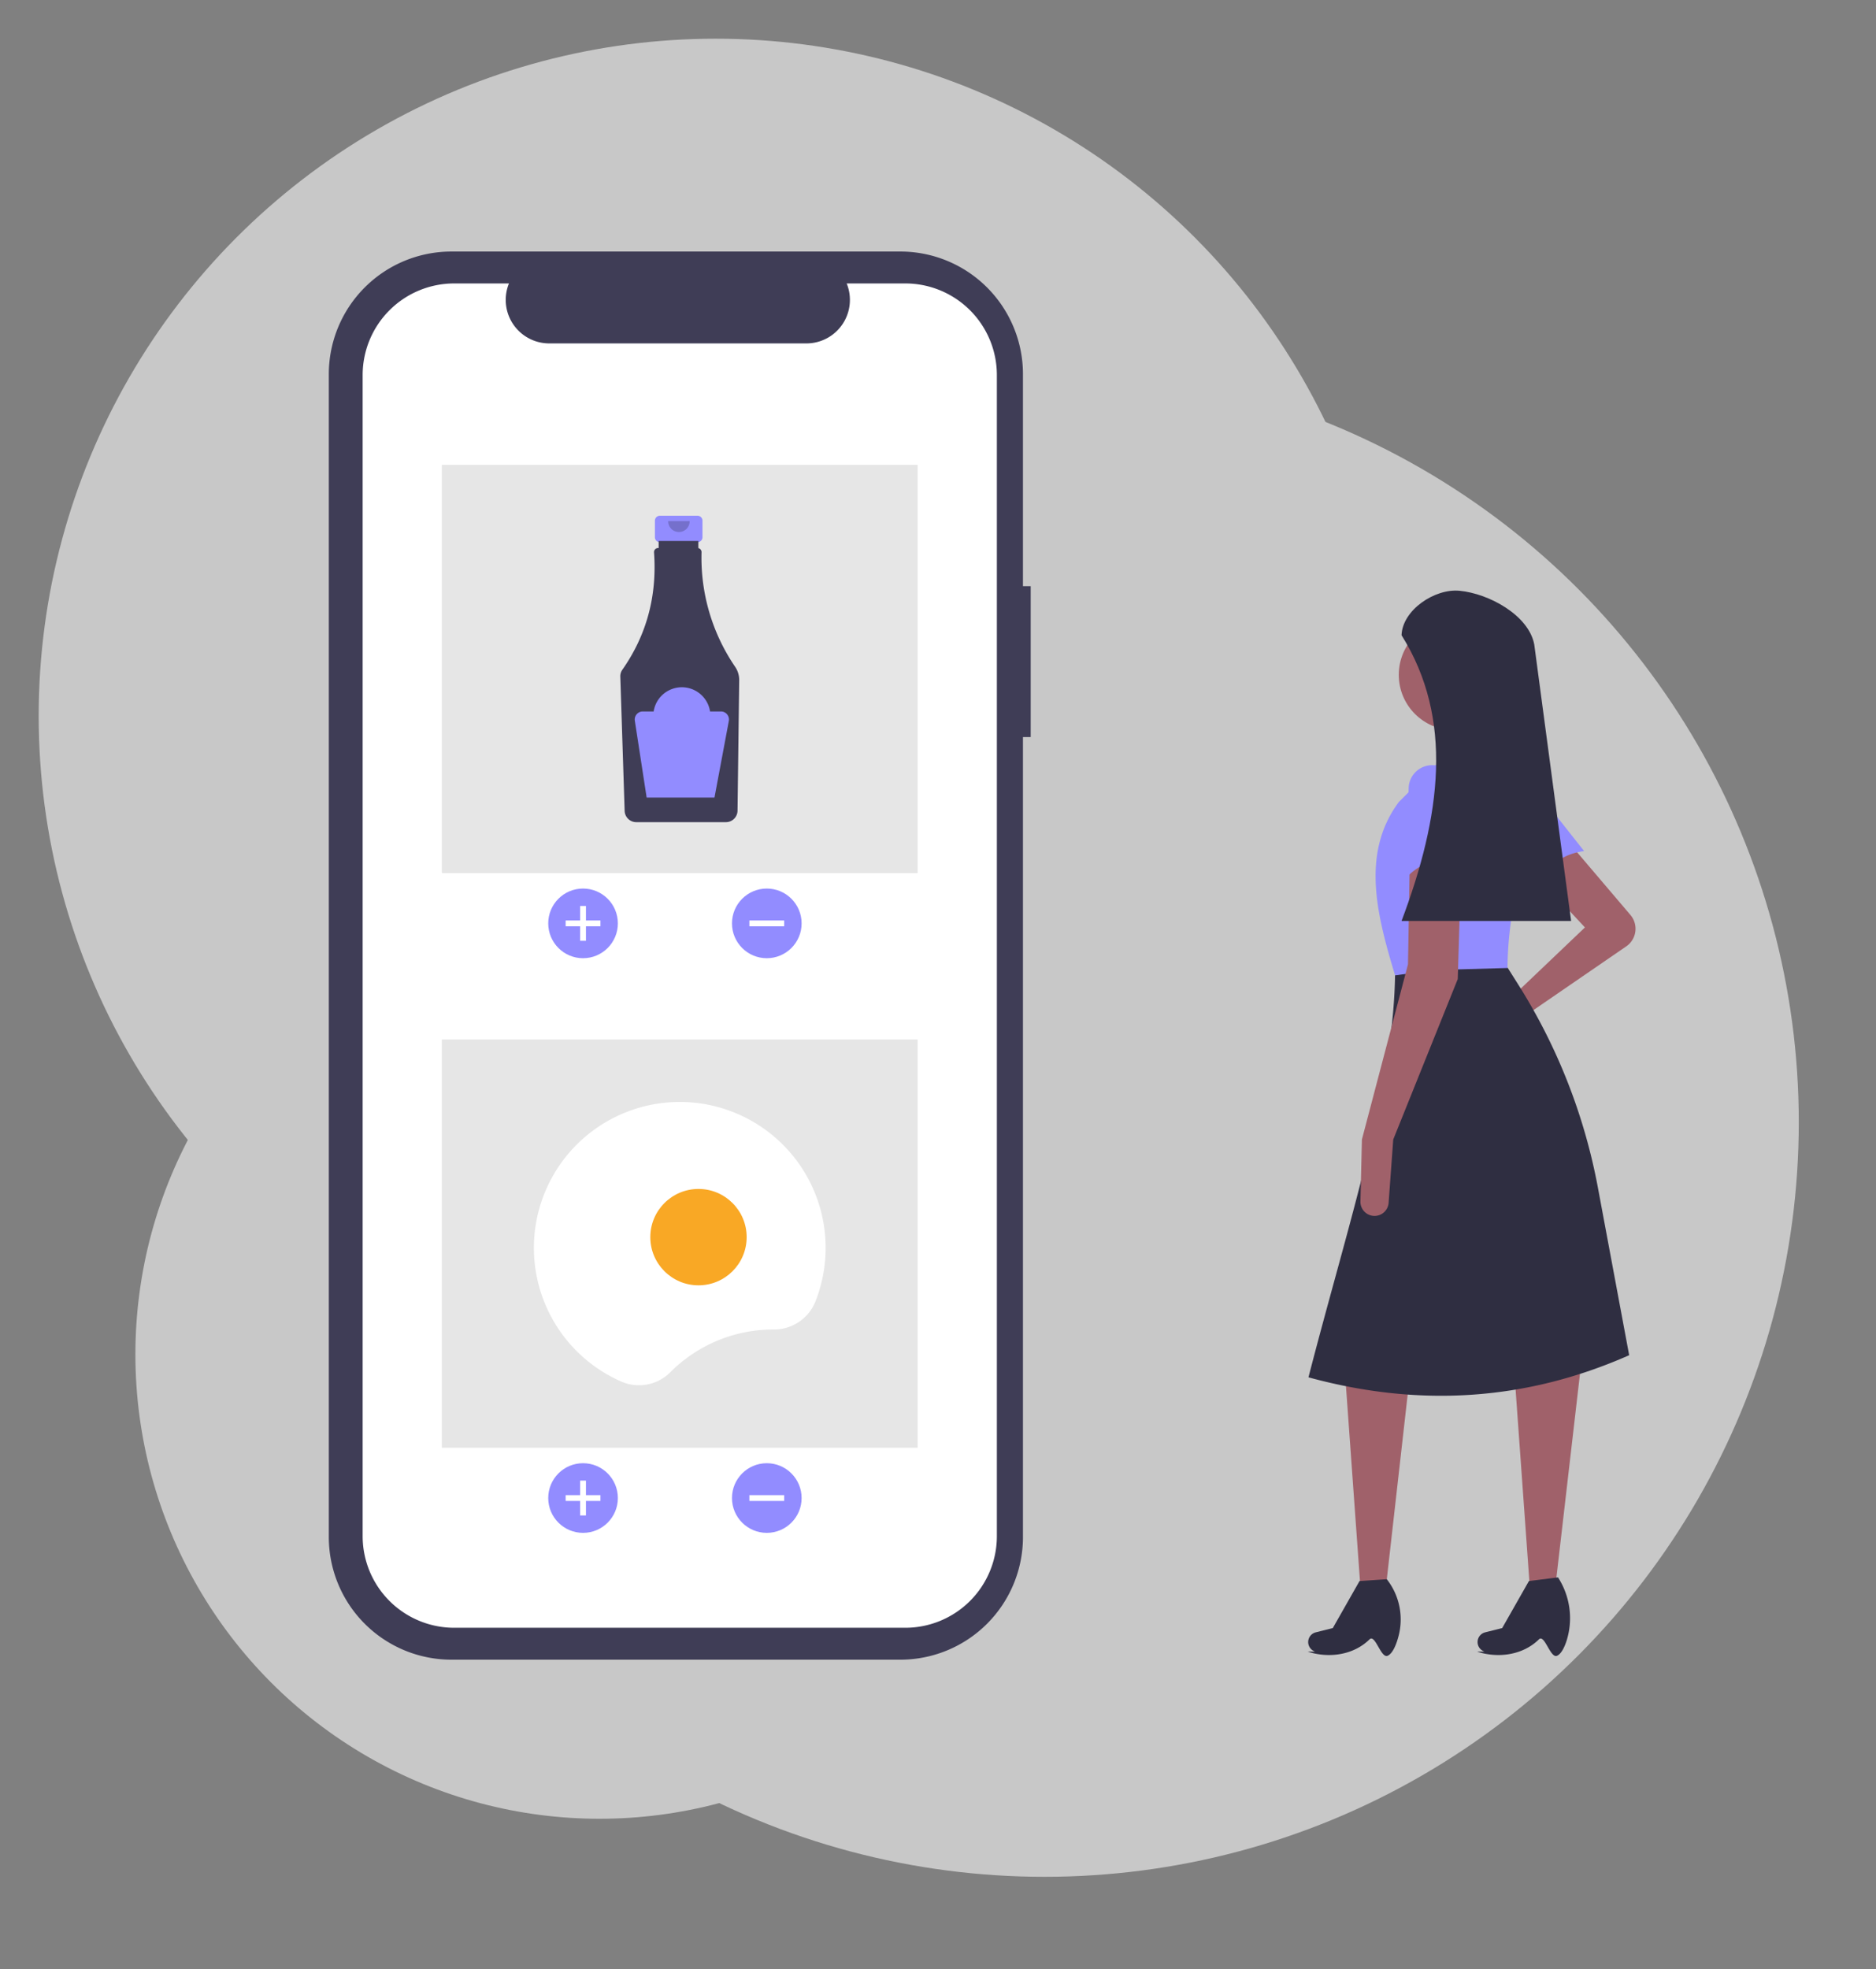 <svg xmlns="http://www.w3.org/2000/svg" data-name="Layer 1"
  viewBox="-170 -130 969.924 1017.778" xmlns:xlink="http://www.w3.org/1999/xlink">
  <rect x="-170" y="-130" width="969.924" height="1017.778" fill="#808080" stroke="none"/>
  <defs>
    <style>
      .primary {
        fill: #928cff;
      }
      .back {
        fill: rgba(200, 200, 200, 1);
      }
    </style>
  </defs>
  <circle cx="200" cy="240" r="350" class="back" />
  <circle cx="370" cy="450" r="390" class="back" />
  <circle cx="140" cy="570" r="240" class="back" />
  <g class="illustration">
    <path
      d="M888,428.993a11.02,11.02,0,0,1-2.155,16.227l-53.77,36.917-23.677,15.785a6.509,6.509,0,0,1-8.649-1.294h0a6.509,6.509,0,0,1,1.769-9.751l22.933-13.316L864.475,435.442l-25.729-27.635,19.059-14.294Z"
      transform="translate(-215.038 -86.111)" fill="#a0616a" />
    <polygon points="546.52 690.482 533.367 690.482 525.555 581.847 558.908 580.894 546.52 690.482" fill="#a0616a" />
    <path
      d="M762.511,811.851c-3.507,1.601-6.445-11.367-9.403-8.46-8.275,8.132-20.946,9.902-31.991,6.352l3.866-.043a5.173,5.173,0,0,1-3.26-6.741h0a5.173,5.173,0,0,1,3.589-3.202l8.8-2.2,13.818-24.3,14.106-.953h0a33.7,33.7,0,0,1,6.233,28.749C766.987,806.278,765.011,810.71,762.511,811.851Z"
      transform="translate(-215.038 -86.111)" fill="#2f2e41" />
    <polygon points="634.096 690.482 620.943 690.482 613.131 581.847 647.437 575.177 634.096 690.482" fill="#a0616a" />
    <path
      d="M850.087,811.851c-3.507,1.601-6.445-11.367-9.403-8.46-8.275,8.132-20.946,9.902-31.991,6.352l3.866-.043a5.173,5.173,0,0,1-3.26-6.741h0a5.173,5.173,0,0,1,3.589-3.202l8.8-2.2,13.818-24.3,15.059-1.906.38.622a38.827,38.827,0,0,1,4.161,31.749C853.852,807.735,852.148,810.911,850.087,811.851Z"
      transform="translate(-215.038 -86.111)" fill="#2f2e41" />
    <path
      d="M864.048,395.97c-12.096,1.683-20.469,8.307-23.88,21.521l-22.233-41.05a12.155,12.155,0,0,1,3.873-15.437h0a12.155,12.155,0,0,1,16.511,2.417Z"
      transform="translate(-215.038 -86.111)" class="primary" />
    <path
      d="M887.346,656.523C833.288,680.441,777.965,683.384,721.535,667.958c20.606-79.922,44.938-152.188,44.788-211.552l55.27-4.765,8.51,13.491A299.308,299.308,0,0,1,871.175,569.893Z"
      transform="translate(-215.038 -86.111)" fill="#2f2e41" />
    <circle cx="581.779" cy="218.779" r="28.588" fill="#a0616a" />
    <polygon points="613.225 269.284 577.967 271.19 572.249 239.743 600.837 234.979 613.225 269.284" fill="#a0616a" />
    <path
      d="M824.452,456.407l-38.627,1.088-19.502,2.724c-9.573-31.621-17.632-63.17,1.906-89.576L791.099,347.772l34.306-.953.454.26a27.626,27.626,0,0,1,12.657,32.14C830.003,406.883,824.535,433.007,824.452,456.407Z"
      transform="translate(-215.038 -86.111)" class="primary" />
    <path
      d="M765.37,545.03l-2.396,32.746a7.294,7.294,0,0,1-6.789,6.746h0a7.294,7.294,0,0,1-7.777-7.452l.763-32.041,23.823-90.529.953-55.27,26.682-.953-1.906,63.847Z"
      transform="translate(-215.038 -86.111)" fill="#a0616a" />
    <path
      d="M803.487,403.042c-11.313-4.6-21.878-3.06-31.447,6.671l1.311-46.666a12.155,12.155,0,0,1,11.083-11.422h0a12.155,12.155,0,0,1,13.081,10.36Z"
      transform="translate(-215.038 -86.111)" class="primary" />
    <path
      d="M857.328,432.107h-87.67c20.452-54.157,27.047-104.539,0-147.705.464-12.965,17.093-24.205,30.007-22.963h0c15.252,1.467,35.747,12.674,38.604,27.728Z"
      transform="translate(-215.038 -86.111)" fill="#2f2e41" />
    <path
      d="M577.928,259.058h-3.999V149.513A63.402,63.402,0,0,0,510.527,86.111H278.44a63.402,63.402,0,0,0-63.402,63.402V750.487A63.402,63.402,0,0,0,278.44,813.889H510.527a63.402,63.402,0,0,0,63.402-63.402V337.034h3.999Z"
      transform="translate(-215.038 -86.111)" fill="#3f3d56" />
    <path
      d="M513.085,102.606h-30.295a22.495,22.495,0,0,1-20.827,30.991H329.003A22.495,22.495,0,0,1,308.176,102.606H279.881a47.348,47.348,0,0,0-47.348,47.348V750.046a47.348,47.348,0,0,0,47.348,47.348H513.085a47.348,47.348,0,0,0,47.348-47.348V149.954A47.348,47.348,0,0,0,513.085,102.606Z"
      transform="translate(-215.038 -86.111)" fill="#fff" />
    <rect x="58.445" y="110.234" width="246" height="211" fill="#e6e6e6" />
    <circle cx="131.445" cy="347.234" r="18" class="primary" />
    <polygon
      points="140.445 345.734 132.945 345.734 132.945 338.234 129.945 338.234 129.945 345.734 122.445 345.734 122.445 348.734 129.945 348.734 129.945 356.234 132.945 356.234 132.945 348.734 140.445 348.734 140.445 345.734"
      fill="#fff" />
    <circle cx="226.445" cy="347.234" r="18" class="primary" />
    <rect x="439.983" y="424.345" width="3" height="18" transform="translate(659.789 -94.249) rotate(90)"
      fill="#fff" />
    <path
      d="M405.658,222.66H386.217a2.577,2.577,0,0,0-2.577,2.577v8.533a2.577,2.577,0,0,0,2.577,2.577H389.439v12.785h12.997V236.347h3.222a2.577,2.577,0,0,0,2.577-2.577v-8.533A2.577,2.577,0,0,0,405.658,222.66Z"
      transform="translate(-215.038 -86.111)" class="primary" />
    <path
      d="M425.129,300.752a99.945,99.945,0,0,1-17.387-59.256,2.108,2.108,0,0,0-1.645-2.103v-3.687H385.565v3.636h-.283a2.107,2.107,0,0,0-2.104,2.109q0.0.077.006.153,2.426,33.821-16.386,60.66a5.806,5.806,0,0,0-1.051,3.518l2.245,69.445a6.012,6.012,0,0,0,5.96,5.802h46.439a6.014,6.014,0,0,0,5.964-5.904l.865-67.425A12.168,12.168,0,0,0,425.129,300.752Z"
      transform="translate(-215.038 -86.111)" fill="#3f3d56" />
    <path d="M401.605,225.44a5.561,5.561,0,1,1-11.121,0" transform="translate(-215.038 -86.111)" opacity="0.2"
      style="isolation:isolate" />
    <path
      d="M417.778,323.82h-5.623a14.759,14.759,0,0,0-29.174,0h-5.624a4.15,4.15,0,0,0-4.102,4.781l6.108,39.704H414.437l7.419-39.57a4.15,4.15,0,0,0-4.079-4.915Z"
      transform="translate(-215.038 -86.111)" class="primary" />
    <rect x="58.445" y="407.234" width="246" height="211" fill="#e6e6e6" />
    <circle cx="131.445" cy="644.234" r="18" class="primary" />
    <polygon
      points="140.445 642.734 132.945 642.734 132.945 635.234 129.945 635.234 129.945 642.734 122.445 642.734 122.445 645.734 129.945 645.734 129.945 653.234 132.945 653.234 132.945 645.734 140.445 645.734 140.445 642.734"
      fill="#fff" />
    <circle cx="226.445" cy="644.234" r="18" class="primary" />
    <rect x="439.983" y="721.345" width="3" height="18" transform="translate(956.789 202.751) rotate(90)"
      fill="#fff" />
    <path
      d="M444.911,643.242l.136 0a23.04,23.04,0,0,0,21.573-14.45A75.416,75.416,0,1,0,366.154,670.102a22.843,22.843,0,0,0,25.37-4.704A75.167,75.167,0,0,1,444.911,643.242Z"
      transform="translate(-215.038 -86.111)" fill="#fff" />
    <circle cx="191.13" cy="509.395" r="24.906" fill="#f9a825" />
  </g>
</svg>